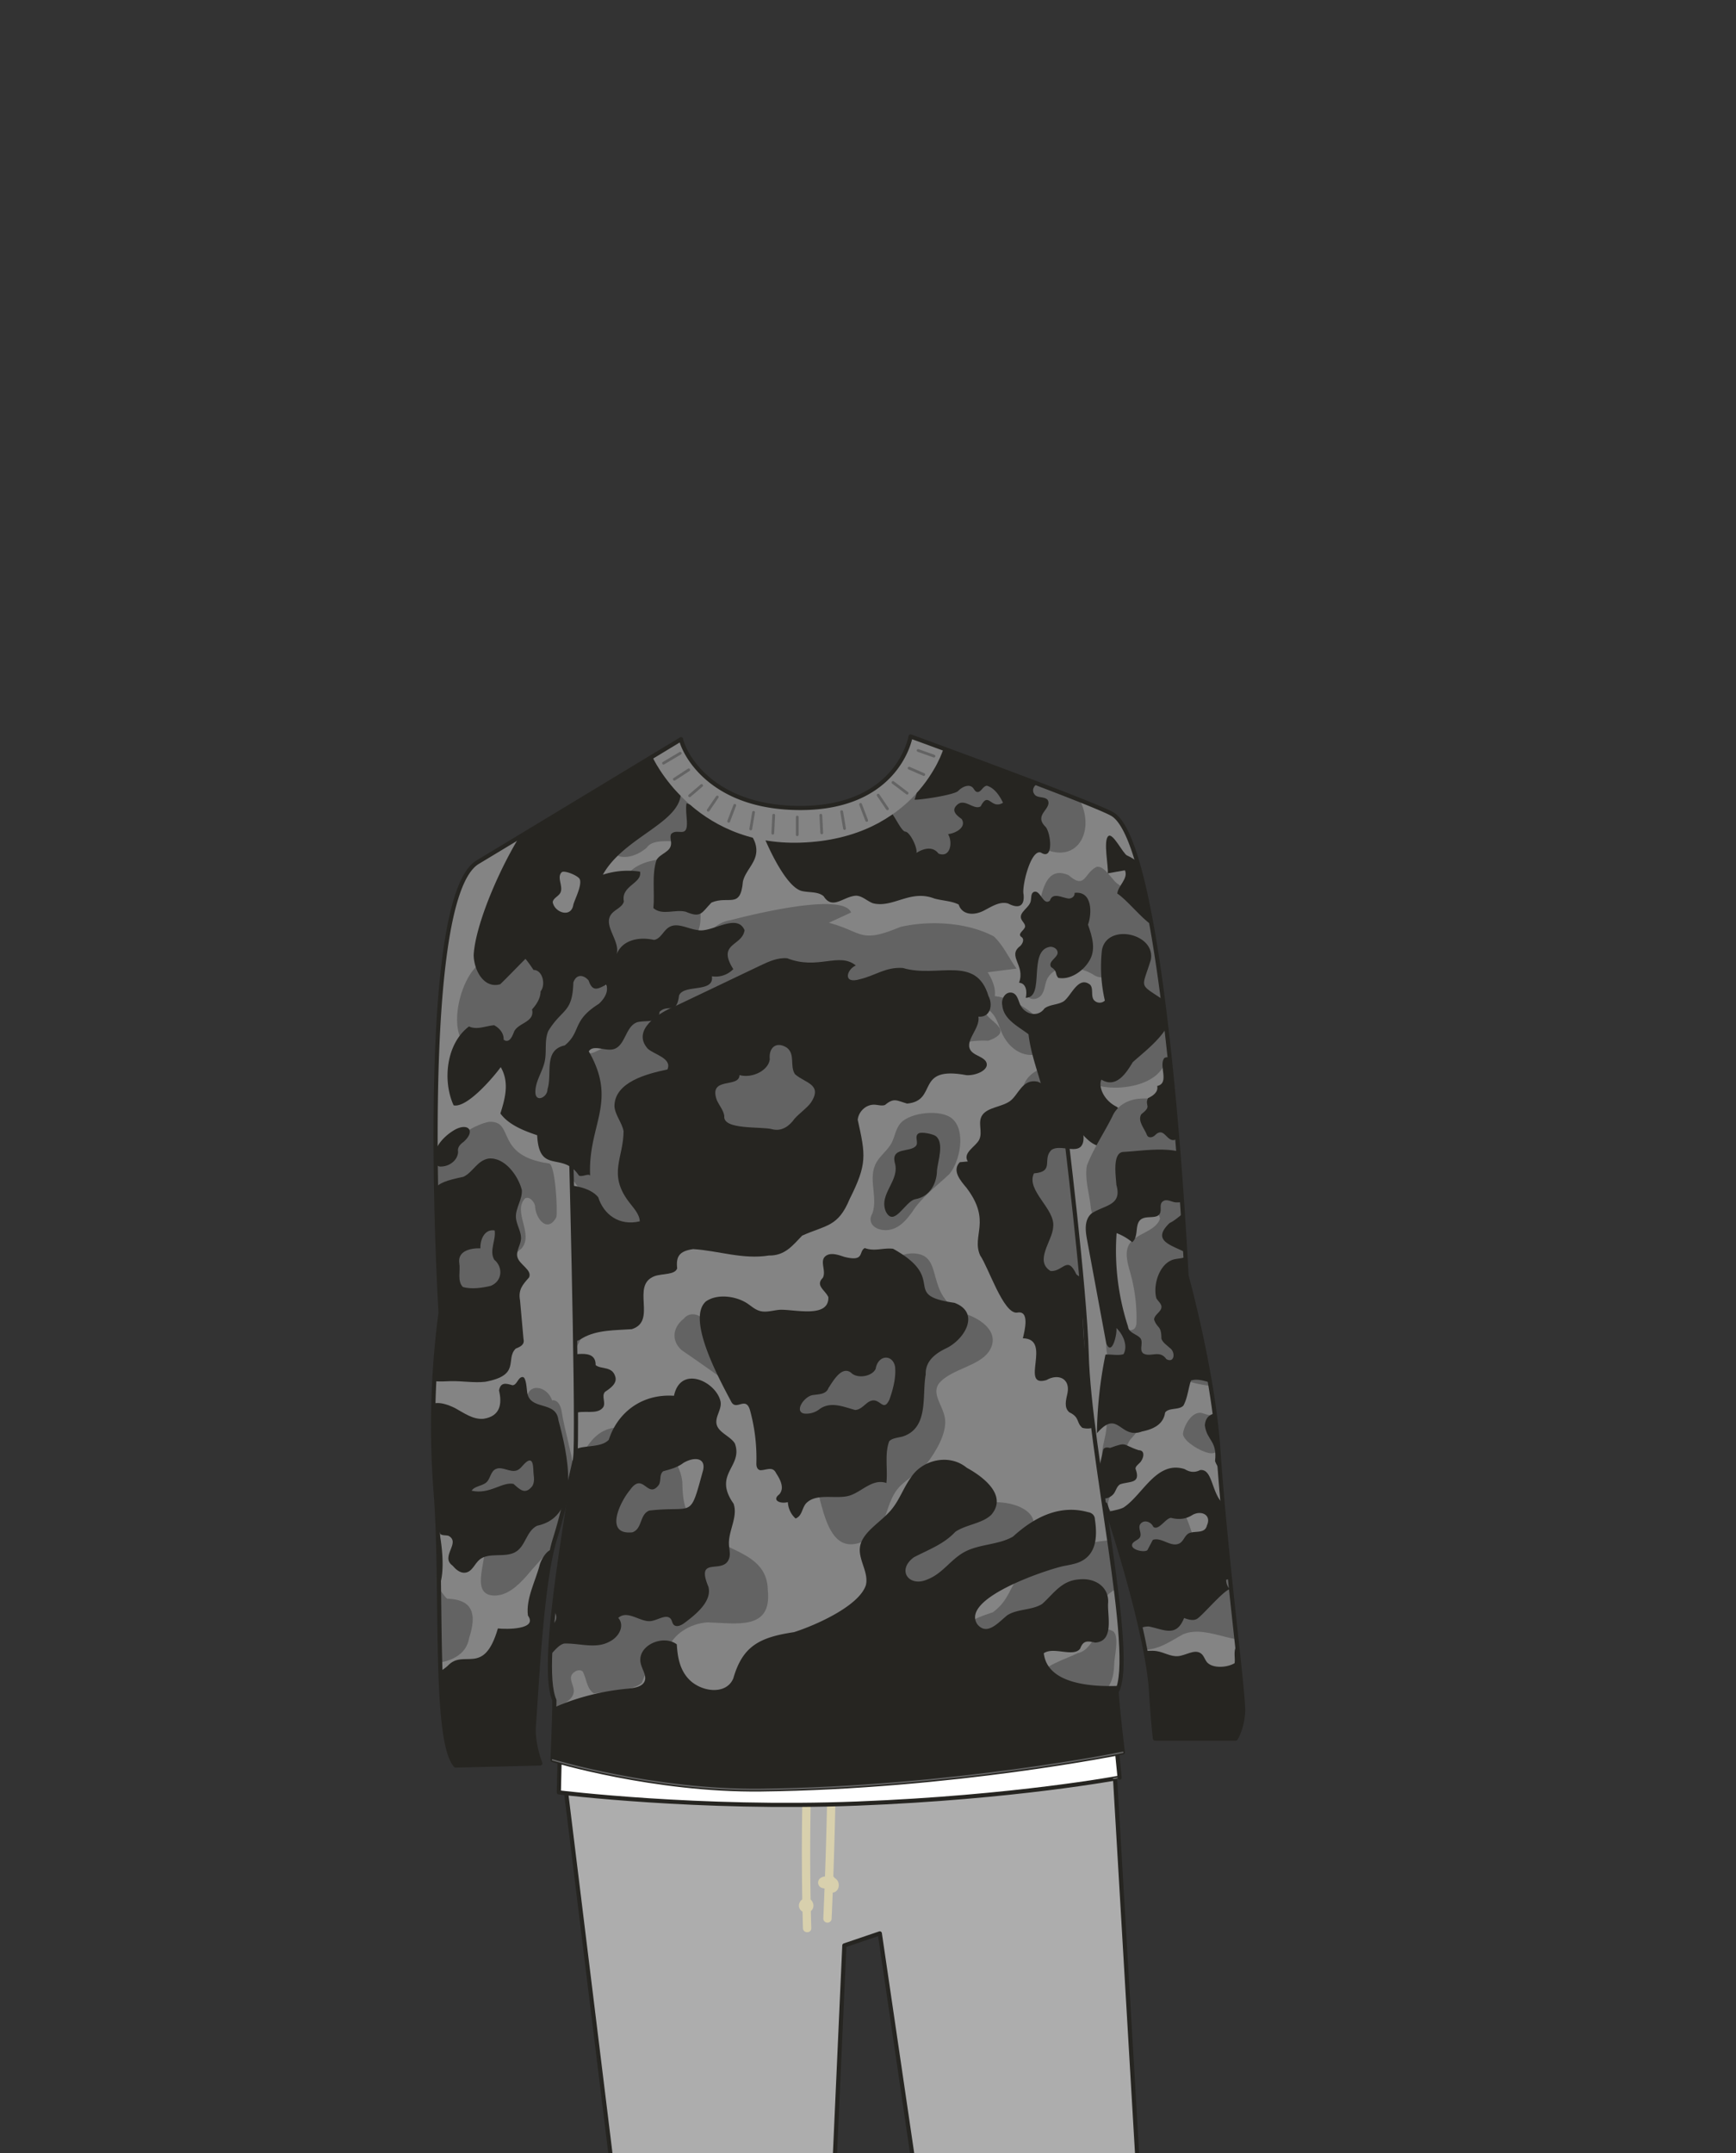 <svg xmlns="http://www.w3.org/2000/svg" xmlns:xlink="http://www.w3.org/1999/xlink" width="1250" height="1550" viewBox="0 0 1250 1550"><rect x="0" y="0" width="1250" height="1550" fill="#333333" stroke="none"/><defs><clipPath id="a"><path d="M801.45,586.43c-10.88-7.11-122.24-47-122.24-47s-19.31,64.33-102.52,67.21c-78,2.69-107-61.87-107-61.87-1,.64-81.56,48.66-125.75,76-26.62,16.46-29.29,139.42-29.29,139.42,5.86,94,96.93,88.66,96.93,88.66l-.91-41.23c4.73,130.5,1.89,248.22,3.68,240.33l-.43,4.17c-3.88,32.6-26.06,146.08-14.66,171.24,0,13-1.37,43.68-1.37,43.68s73.31,21.45,150.31,20.52c137.52-1.66,260.31-25.94,260.31-25.94s-3.63-30.74-4.4-44.33c8.56-14.78.71-77.4-8.3-134.14H796S777.81,973.66,779.8,939.91c.8-13.53-3.67-45.25-11-110.89,39.69,22.52,77.12-29.81,77.12-29.81S829,601,801.45,586.43Z" fill="none"/></clipPath><clipPath id="b"><path d="M877.22,1043c-3.84-55.87-22.89-124.63-22.89-124.63s-4.62-97.4-15.51-186.93L314.58,761.05c-3.18,87.88,2.66,184,2.66,184a619.73,619.73,0,0,0-3.6,128.12c5.52,68.42-1.88,179.2,14.45,197.93l61-1.5s-5.61-14.34-4.66-27c2.28-30.22,5.54-104.26,15.36-135.21,4.92-15.48,9.78-37.06,13.91-55.27h.23c-3.32,27.92,374.79-12.87,374.79-12.87l7.1,43.9H796c15.66,47,30.92,103.57,32.82,134.18,1.63,26.39,2.88,34.36,2.88,34.36h58.1s4.49-6.66,5.3-18.88S882.79,1124.26,877.22,1043Z" fill="none"/></clipPath></defs><title>s06e06-01</title><path d="M404.43,1264.5s61.78,24.3,203.69,19.79S801,1248.11,801,1248.11l20.11,342.24-158.71-1.85-28.9-196.61-25.52,8.67-8.83,196.25-153.94-.22Z" fill="#adadad" stroke="#262521" stroke-linecap="round" stroke-linejoin="round" stroke-width="3"/><path d="M584.53,1170q-4,45.55-5.75,91.24-1.62,41.74-1.37,83.53.12,21.69.75,43.38c.11,3.85,6.11,3.87,6,0q-1.14-39.57-.62-79.16.57-43.49,3.16-86.93,1.56-26.05,3.83-52.06a3,3,0,0,0-3-3,3.06,3.06,0,0,0-3,3Z" fill="#d8d0ad"/><path d="M580.16,1372.48a1.93,1.93,0,0,1,.34.11l-.72-.31a2.07,2.07,0,0,1,.45.27l-.61-.47a2.52,2.52,0,0,1,.4.4l-.47-.6a2.17,2.17,0,0,1,.33.57l-.3-.72a3.2,3.2,0,0,1,.19.69l-.11-.8a2.43,2.43,0,0,1,0,.66l.11-.8a2.64,2.64,0,0,1-.15.55l.3-.72a2.75,2.75,0,0,1-.24.41l.47-.6a2.73,2.73,0,0,1-.35.33l.61-.46a2.38,2.38,0,0,1-.44.25l.71-.3a2.74,2.74,0,0,1-.58.15l.8-.11a2.83,2.83,0,0,1-.65,0l.8.11a3,3,0,0,1-.72-.2l.72.3a2.7,2.7,0,0,1-.52-.3l.61.47a2.46,2.46,0,0,1-.4-.39l.47.61a2.75,2.75,0,0,1-.24-.41l.31.72a1.94,1.94,0,0,1-.14-.51l.1.79a2.1,2.1,0,0,1,0-.5l-.11.8a2.38,2.38,0,0,1,.16-.58l-.3.72a2.66,2.66,0,0,1,.33-.57l-.47.6a3.48,3.48,0,0,1,.47-.47l-.61.47a2.77,2.77,0,0,1,.57-.34l-.72.31a2.46,2.46,0,0,1,.53-.15l-.8.11a2.18,2.18,0,0,1,.51,0l-.8-.1.15,0a2.23,2.23,0,0,0,1.2,0,2.11,2.11,0,0,0,1.11-.35,2.42,2.42,0,0,0,.85-.77,2.27,2.27,0,0,0,.53-1,3,3,0,0,0-.3-2.32,3,3,0,0,0-1.79-1.37,5.67,5.67,0,0,0-1.15-.15,6.13,6.13,0,0,0-1.15.13,2.79,2.79,0,0,0-.39.1,8,8,0,0,0-1,.45,4,4,0,0,0-.34.23,7.67,7.67,0,0,0-.89.73,5.52,5.52,0,0,0-.91,1.23,7.09,7.09,0,0,0-.43,1,1.89,1.89,0,0,0-.1.41,5.41,5.41,0,0,0,0,2.3,3.61,3.61,0,0,0,.26.69,3.66,3.66,0,0,0,.32.66,4.88,4.88,0,0,0,.9,1.08,5.66,5.66,0,0,0,1.16.79,5.46,5.46,0,0,0,1.35.49,6.42,6.42,0,0,0,1.45.13,5.36,5.36,0,0,0,1.42-.25,8.7,8.7,0,0,0,1-.43,6.75,6.75,0,0,0,.85-.64,1.42,1.42,0,0,0,.25-.24,6.06,6.06,0,0,0,.65-.86,4.36,4.36,0,0,0,.55-1.34,5.86,5.86,0,0,0,.15-1.45,5.62,5.62,0,0,0-.93-2.91,6.35,6.35,0,0,0-.7-.87,8.44,8.44,0,0,0-.88-.7,4,4,0,0,0-1.41-.6,3.15,3.15,0,0,0-2.31.3,2.33,2.33,0,0,0-.85.77,2.27,2.27,0,0,0-.53,1,3,3,0,0,0,2.09,3.69Z" fill="#d8d0ad"/><path d="M595.55,1163.05q.83,42.67.59,85.37-.24,42.45-1.53,84.87-.74,24-1.79,47.89a3,3,0,0,0,6,0q1.89-42.65,2.72-85.33.83-42.43.6-84.87-.12-24-.59-47.93c-.08-3.86-6.08-3.87-6,0Z" fill="#d8d0ad"/><path d="M595.51,1351.91a11,11,0,0,0-1.63,4.89,5.81,5.81,0,0,0,2,4.52,5.15,5.15,0,0,0,3.18,1.26,4.5,4.5,0,0,0,2.4-.64,5.16,5.16,0,0,0,2.37-3.46,6.36,6.36,0,0,0-.67-4.38,6.82,6.82,0,0,0-4-2.86,13.08,13.08,0,0,0-4.09-.39,7.23,7.23,0,0,0-4.36,1.26,4,4,0,0,0,.29,6.66,5.46,5.46,0,0,0,5.42,0,3,3,0,0,0,1.08-4.1,3.07,3.07,0,0,0-4.11-1.08l-.24.12.72-.3a3.47,3.47,0,0,1-.72.19l.8-.11a3.53,3.53,0,0,1-.65,0l.8.11a2.93,2.93,0,0,1-.51-.13l.72.31a1.9,1.9,0,0,1-.34-.2l.6.47-.16-.16.47.6a1.22,1.22,0,0,1-.12-.19l.3.72a1.57,1.57,0,0,1-.08-.31l.11.8a1.31,1.31,0,0,1,0-.28l-.11.8a1.82,1.82,0,0,1,.07-.25l-.3.72.13-.23-.47.61a1.88,1.88,0,0,1,.24-.25l-.61.47a2.5,2.5,0,0,1,.5-.29l-.72.31a3.79,3.79,0,0,1,1-.27l-.8.11a12.88,12.88,0,0,1,3.34,0l-.8-.1a6.9,6.9,0,0,1,1.62.42l-.72-.3a4.65,4.65,0,0,1,.91.54l-.61-.47a2.9,2.9,0,0,1,.5.49l-.47-.61a2.59,2.59,0,0,1,.34.58l-.3-.71a3.11,3.11,0,0,1,.2.74l-.11-.8a3.7,3.7,0,0,1,0,.94l.11-.8a3.47,3.47,0,0,1-.19.72l.3-.72a2.29,2.29,0,0,1-.31.55l.47-.61a1.57,1.57,0,0,1-.31.32l.61-.46a2.08,2.08,0,0,1-.38.22l.71-.3a2.47,2.47,0,0,1-.36.11l.79-.11a2.35,2.35,0,0,1-.53,0l.79.11-.4-.11.72.3a2.85,2.85,0,0,1-.45-.25l.61.46a2.67,2.67,0,0,1-.45-.44l.47.61a3.3,3.3,0,0,1-.39-.65l.3.71a3.49,3.49,0,0,1-.23-.84l.11.8a4.31,4.31,0,0,1,0-.88l-.1.8a6.11,6.11,0,0,1,.42-1.46l-.3.72c.23-.52.49-1,.76-1.51a3,3,0,1,0-5.18-3Z" fill="#d8d0ad"/><path d="M800.53,1223.63l5.65,56.15S730.9,1294,617.09,1298.45s-214.7-8.06-214.7-8.06l1.05-45.55Z" fill="#fff" stroke="#262521" stroke-linecap="round" stroke-linejoin="round" stroke-width="3"/><path d="M490.35,532.24l0,0S490.36,532.2,490.35,532.24Z" fill="#262521"/><path d="M877.22,1043c-3.84-55.87-22.89-124.63-22.89-124.63s-14.58-307-52.88-331.94c-10.88-7.11-145.79-56.21-145.79-56.21S648.07,578.55,580,581.4c-65,2.72-84.81-34.42-88.93-46.57a11.73,11.73,0,0,1-.75-2.59c-1,.64-101.94,61.69-146.44,88.5C299.18,647.69,317.24,945,317.24,945a619.73,619.73,0,0,0-3.6,128.12c5.52,68.42-1.88,179.2,14.45,197.93l61-1.5s-5.61-14.34-4.66-27c2.28-30.22,5.54-104.26,15.36-135.21,4.92-15.48,9.78-37.06,13.91-55.27h.23c-3.88,32.6-26.06,146.08-14.66,171.24,0,13-1.37,43.68-1.37,43.68s73.31,21.45,150.31,20.52c137.52-1.66,260.31-25.94,260.31-25.94s-3.63-30.74-4.4-44.33c8.56-14.78.71-77.4-8.3-134.14H796c15.66,47,30.92,103.57,32.82,134.18,1.63,26.39,2.88,34.36,2.88,34.36h58.1s4.49-6.66,5.3-18.88S882.79,1124.26,877.22,1043Z" fill="#848484"/><g clip-path="url(#a)"><path d="M596.85,664.32l16-7.4c-6.13-14.88-72.76,1.87-87.34,5.65a22.28,22.28,0,0,0-13.84,8.07,228.32,228.32,0,0,1-41.55,35.57c-39.46,23.37,6.37,30.3-43.19,51.72-10.94,2.21-23,9.33-22,21.4-.44,9.53,7.59,17.71,8.47,26.93-.15,3.85-7.06,32.78-1.31,42.56,9.68,13.85,25.52,32.53,42.46,38.23,20.21,4.41,35.68-11.71,52-20.62,62.55-20.66,70.87-25.27,105.26-81.69,8.71-15,21.51-19,38.56-18.86,23-5.07,35.5-18,61.23-16.62,22.59-8.19-6.23-15.84-1.35-22.69,9.41-6.57,6.72-17.57.92-26.6l20.75-2.66c-5.53-7.68-9.37-16.5-16.26-23.14-19.29-10.25-46.32-11.74-67.42-6.82C618.89,679.55,621.81,671.09,596.85,664.32Z" fill="#636363"/><path d="M707,717.57c-5,2.89,4.18,8.57,6.68,11.09,5,4.9,5.85,12.35,9.38,18.28,13.68,22.95,42.63,11.33,28.29-9.92C741.21,725.93,723,714.09,707,717.57Z" fill="#636363"/><path d="M486.24,621.55c-3.52-3.57-8.5-4-13.16-2.58-14.15,2.26-23.11,8.47-27.68,21.8-10.69,14.1-26.56,18.36-21.88,39.73-.26,9.59,9.5,9.9,17.23,11.56,8.16,2.37,14.25,10.18,22.78,10.55,14.6-.65,23.2-16.45,33.57-25.1,9.79-7.35,7.06-19.53,6.85-30.14-.19-5.47-3.89-7.7-6.9-11.81C493.4,630.58,491.16,625.73,486.24,621.55Z" fill="#636363"/><path d="M495.06,602.13c0,7.71-23.46-1.18-29.33,8.11-5.29,4.52-12.46,7.76-19.39,6.38-28.59-10.77,9.64-37.53,24.78-39.29,6.16-.77,18.8-12.48,23.57-9C502.76,574.25,495.38,592.8,495.06,602.13Z" fill="#636363"/><path d="M632.31,588.86c3,5.52,20.83,30.18,38.13,25.71,6.32-1.63,13.21,4.59,19.73,4.27,4.33-.21,8.33-6.69,12.61-7.33s8.71-2.88,10.14-6.78c2.47-20.62,25.77-.25,35.23,4.48,27,15.41,41.32-10.92,29-33.85-11.77-21.11-38.53-26.43-60.81-29.82C667.66,537.17,663,571.26,632.31,588.86Z" fill="#636363"/><path d="M789.52,624.13c-9.08,4.56-7.94,16.45-20.11,5.92-19.69-8.48-19.55,20.46-23.95,32.49-4.46,17.16-8.94,34.91-5.86,52.31.31,6.13,8.19,5.33,10.86.66,2-3.41,1.95-7.58,3.75-11.08,6.42-11.41,22.57-8.65,32.38-3.18a11.55,11.55,0,0,0,18.55-10.18c-.26-3.48-1.23-8.05,2.07-9.56,9.8-1.3,11.27,13.75,11.9,20.94,1.9,22.6-4.61,48.65-26.15,60-39.34,21,33.33,31.53,45.42,3.89,5.58-9.83,4.44-21.68,4.48-32.84,0-10.67,1.31-21.35.54-32C841.67,675.11,826,651,804.34,636,800.37,632.91,794.89,622.76,789.52,624.13Z" fill="#636363"/><path d="M744.55,772c-13.57,9.1-7.38,25.2-10.53,38.32-2,7.43-7.33,14.13-9.28,21.56-3,25.8,3.68,52,11.28,76.78,7,26.9,27.21,12.21,31.39,33.55,7.18,21.58,15.61,92.47,43.89,92.46.24-53.13.47-106.49-9-158.94-3.79-20.91-28.44-31.08-33.91-51.74C764.63,810,775.93,751.53,744.55,772Z" fill="#636363"/><path d="M648.76,808.26c-4.06,4.31-4.25,10.12-7,15s-7.8,8.6-10.59,13.39c-6.59,11.28,1.08,24.68-2.92,36.67-5.3,8.94,5.35,14.49,14.56,11.48,6.34-2.21,10.29-7.25,13.84-12,6.79-10.85,17.86-18.92,27-27.64,7.65-9.16,12-31.1,2-39.79C677.51,798.38,655.79,800.79,648.76,808.26Z" fill="#636363"/><path d="M657.7,902.35c-16.06-.14-23.77,14.13-32.84,24.59-7.51,7.33-16.2,13.83-23.33,21.43-30.57,8-68,14-97.14-.36-3.77-2.71-9-2.54-11.94,1.28-7.79,5.92-9.54,15.51-1.75,22.63,32.56,22.46,66.95,45.85,89.91,77.88,12.63,19.85,9.46,80,47.1,56.71,11.64-9.47,9.92-24.81,19.46-35.61,5.65-6.33,14.76-10.4,19.93-17,6.87-8.72,14.71-22.26,13.37-32.4s-11.2-19-3.06-27c9.24-9.09,27.08-11.12,34.46-21.21,9.22-13.44-5-23.86-17.35-27.54C664.42,932.88,681.12,903.19,657.7,902.35Z" fill="#636363"/><path d="M414.61,970.83a60.38,60.38,0,0,0-6.36,37.77c4.73,15.33,3.69,35.32-14.16,41.86-19,.62-12.12-66-14.44-80.82-.2-10.41-4-23.83,8.24-31,7.74-4.52,19.89-5.47,27.48-.54C428.61,946.69,419.87,960.74,414.61,970.83Z" fill="#636363"/><path d="M437.82,1028.86c23.89-7.09,51.31,16,53.5,38.23.22,11.58,1.16,22.9,10.55,31.25,15.35,19,50.53,17.08,51,46.5,3,29.14-22.45,23.74-43.33,23.14-13.11.82-25.16,8.93-28.38,19.12-4.59,21.73-12.86,5-18.89,24.29-6.09,5.95-25.76,6.7-34.73,7.7-5.3-3.55-5.17-10.86-8-15.76-2.76-2.52-8.22.84-8.43,4.21s2.13,6.53,2.08,9.9c-.1,6.44-8.9,11-17,11.35-21.51,5.09-15.26-103.74-13.4-119.15,2.65-33.68,13.11-39.46,35.66-62.21C423.59,1040.44,427.8,1032.27,437.82,1028.86Z" fill="#636363"/><path d="M692.44,1086.65c-17.66,8.61-36.3,21.43-45,38.6-2.73,6.67-2.72,13.79-4.34,20.67-2.49,10.55-8.84,20.7-8.43,31.39,3.09,18.69,33.56,5.64,38.7-5.31,11.58-22.72,13.59-41.87,41-53.41C774.47,1100,731.87,1069.13,692.44,1086.65Z" fill="#636363"/><path d="M762.41,1117c-40.2,14.4-28.26,29.35-47.43,43.67-7.86,2.85-19.55,5.69-21.43,14.68-2.74,13.86,16.1,17.25,26,11.61,5.89-2.62,10.73-6.5,16.22-9.64,18.17-10.41,43.08-12.65,58.25-25.76,5.41-6,12.71-9.56,19.38-13.86,5.25-4,8.3-9.72,8.19-15.43C821.12,1099.08,777,1112,762.41,1117Z" fill="#636363"/><path d="M801.53,1174.41c-14-7.4-12.14,12.84-25.7,15.81-8.76,4.66-39.66,13.1-24.36,26,12.45,2.55,25.86.78,38.59,1.64,10,.83,12.12-12.45,12.21-19.76C802.33,1193,806.15,1178,801.53,1174.41Z" fill="#636363"/><path d="M385,683.12c18.4-9.43,30.88,10.61,44.36,19.79,17.71,11.63,6,27.07-6.39,37.14-15,13.74-19.23,33-22.57,51.8a11.36,11.36,0,0,1-19.81,3.64c-9.14-11-8.51-28.49-19.18-38.08-4.85-2.82-11.13-.78-16.76-1.51-27.87-1-13.15-59.69,4.69-63.71,5.52-1.7,11.4-.8,17-1.83C373.1,689.13,378.8,685.67,385,683.12Z" fill="#636363"/><path d="M658.52,575.69c4,.33,28.74-3.42,31.45-6.29s7.69-5.21,10.43-2.39c1,1,1.55,2.72,3,3.11,2.92.77,4.28-4.4,7.31-4.43,5.44,1.62,9.21,7.4,11.5,12.25-8.82,5.22-10.28-8.79-16.06,2.56-4.73,3-11.26-5.72-16.54-1.43s-1,7.81,2.85,10.58c3.7,6.05-4.58,10.33-9.81,10.85,3.54,5.81,1.71,17.42-6.89,14-4-5.3-10.43-3.93-15.9-.48,1-3.23-4.45-15-8-15.31s-9.69-16.8-12.89-15.4c-26.76,11.71-59.79,20.8-89.08,18.56,4.05,10,16.64,37.12,27.6,39.62,5.32,1.22,11.64.24,15.63,3.8,6.41,10.14,14.29-.08,23.43-.46,4.48.22,7.84,3.9,12,5.45,14.49,3.64,26.76-10.09,44.11-3.45,5.74,1.65,12.34,1.68,17.63,4.37,2.45,7.58,11,8.1,18.14,4.37,5.53-2.84,11.5-6.9,17.47-5.1,7.21,3.74,12,2.41,11.11-6.65-1.37-5.39,5.19-32.85,12.54-30,9.61,6.1,7-14.94,3.13-18.74-8.63-8.67,5-12.62,1.76-19.09-1.93-2.56-6.48-1.42-9-3.45-5.07-5.44,3.24-10.85,8.54-11.37-2.44.6-14-7.24-16.83-8.45a154,154,0,0,0-19.8-6.88c-4.1-1.11-37-18.19-41.19-16.45S660.81,569.11,658.52,575.69Z" fill="#262521"/><path d="M494.58,591.18c.73,13-6.7,4.65-11.26,9.16-1.2,2,.06,4.83-.12,7.31-.42,5.79-7.59,6.69-10.45,11.39-3.61,10.79-1.2,23.38-2.29,34.73,6.45,5.57,15.53.64,23.32,2.61,11.11,4.79,11.39.71,18.5-6.6,12.63-5.32,20.94,5,22.66-15.28,1.79-7.31,8.17-12.21,9.46-19.68,1.49-8.62-4.62-16.93-11.51-20.47s-14.6-3.82-21.88-6c-6.46-1.89-10.81-8.09-16.68-10.14C493.63,582.17,494.35,587,494.58,591.18Z" fill="#262521"/><path d="M536.11,669.66c-5.53-12.85-23.93,2.3-33.89-.1-7-.83-14.33-5.62-20.34-2.13-4.26,2.48-6.1,8.54-11,9.24-10.16-2.36-22.8-.31-26.9,10.45,2.91-9.71-10-20.65-3.88-28.89,2.63-3.52,8.18-5.07,9.12-9.3-2.28-11.28,13.45-13,11.62-21.41a58.44,58.44,0,0,0-26.75,2.19c20.73-37.4,90.22-42.15,35.79-90.29-4.67-3.73-27.7,11.81-32.53,13.81-15.59,7.17-31.77,14.45-45.28,25.06-20.44,19.56-49.42,81-51,109.16.06,10.41,7,24.58,19.13,21.13,6.18-6,12.08-12.23,18.16-18.3a89.81,89.81,0,0,1,5.77,8c6.8,0,8.88,10.92,5.12,15.42-.06,5-2.85,9.33-6.15,13,2.08,9.17-9.47,9.42-12.8,15.72-1.19,2.9-3,8.51-7.09,6.51,0-.18-.07-.36-.11-.54l-.47.51c.39-4.62-2.59-8.5-6.79-10.79-6,.41-12.35,3.58-18.14.86-16.4,12.26-19.19,39.08-11.08,56.78,9.57,2.13,28.48-20,33.93-27.49,6.33,10.86,3.22,22.46-.25,33.36,6,8.21,16.93,12.45,26.49,15.67,1.39,28.5,18.12,11.56,29.69,28.49,1.31,2.67,8.29-1.94,8.47,1-1.91-37,20.13-53-1-89.85,3.1-5.09,11.36-.2,17.37-1.48,9.13-2,8.84-16.81,17.73-19.59,7-1.57,15.47,1.15,15.84-7.35,6.26-6.24,12.2,2.79,14.07-11.83,3.36-8.36,25.5-1.63,23.62-13.82A17.56,17.56,0,0,0,528,697.69C516,678.78,534.46,681.33,536.11,669.66ZM398,649.54c.21-2.81,3.86-4.09,5.33-6.54,2.69-4.5-2.72-11.24,1.07-15,1.77-1.78,12.16,2.44,13.11,5.09,1.57,4.42-3.42,13.88-4.66,18.1C411.4,661.19,399.31,657,398,649.54Zm33.16,73.18c-19.57,12.28-12.49,20-24.48,29.89-15.59,3.39-8.85,20.12-12.46,31.56.07,5.75-8.62,10-8.72,2.09s5.28-14.79,6.8-22.49c1.42-7.15-.4-14.87,2.54-21.6,9.94-16.24,17.38-12.62,18-34.85,2.24-6.55,7.76-5.4,11-1.43,2.71,8,6.18,6.54,12.54,3C438.68,713.74,434.84,719.44,431.14,722.72Z" fill="#262521"/><path d="M711.74,717.08c-8.87-30-36.86-12.74-61.65-20.21-12.46-.82-19.87,5.52-30.88,8.08-12.64,3.79-9.6-7-3-9.89-12.1-9.87-27.32,3.53-49.36-5.18-6.76-.61-13.23,2.31-19.12,5.12l-61.94,29.54c-11.77,4.78-31,17.05-19.49,30.34,4.31,4.21,17.94,6.92,14.26,15.07-14.65,3.06-38,9-38.14,26.42.41,6.29,5.43,11.78,6.59,18-.12,19.35-11.29,30.67,3.59,50.61,3.38,4.54,7.93,9,8.05,14.29-14.77,3.53-26-4.91-29.89-17.33-8.05-9.81-26.58-8.55-38.82-11.14-8.64,28.29-8.59,57.62-8.49,86.61,0,2.38.17,5.05,2.38,6.61,9.17,3,13.51,2.48,16.13,13.26,2.17,7.86,10.36,11.24,17.39,6.09,10.53-6.08,23.66-5.59,35.56-6.46,18.58-5.8-1.11-31.58,16.43-38.17,5.73-2,14.62-.81,16.25-5.59-.91-8.5,1.39-12.44,11.55-13.89,18.17,1.16,35.79,7.64,54.46,4.63,11.5.19,16.95-7,24-14.34,17.31-7.75,25.82-6.12,34.19-26.35,12.75-25.34,11.45-31.58,5.81-57,.41-5.38,5.5-11.22,12.24-10.9,2.5.13,5.1,1.06,7.39.21,6.48-5.41,8.36-3.19,15.93-1,22.68-2.12,5.11-27.56,42.86-20.44,7.29.35,16.76-4.14,14.07-9.52-1.74-3.46-7.45-4.39-10.33-7.33-6.8-6.91,6.4-16.56,4.71-25.29C713.2,732.68,715.12,723.36,711.74,717.08ZM583.9,793.81c-3.2,4.27-8.17,7.53-11.79,11.58-3.6,5.14-9.1,9.3-15.88,7.62-7.67-2.25-36.1.77-34.71-9.68-.59-4-3.67-7.51-5.38-11.34-6.23-17.28,16.17-8.31,16.33-18,9.33,2.54,20.85-3.43,21.8-11.3-.93-8.5,4.78-13.39,12.41-8.36,6.1,4.89,1.83,13.12,5.74,19C579.59,779.78,592.62,780.48,583.9,793.81Z" fill="#262521"/><path d="M659.39,825.13c-4.46,4.61-17.55.66-15.18,11.68,4.21,13.07-11.68,22.47-6.41,35.34,6,11.92,13.88-7.36,21.22-8.82,10.55-1.81,15.56-11.33,15.65-20.82.56-6.14,5.43-19.93-.94-24.66-1.93-1.43-10.17-3.19-12.29-1.9C658,818.07,661.81,822.53,659.39,825.13Z" fill="#262521"/><path d="M727.26,792.7c-5.82,4.22-15.72,4.41-19.74,9.79s.41,12.38-2.51,18.11c-2.31,4.76-12.17,9.39-8.13,15.56l-5.82.55c-5.84,6.22.72,13.44,4.93,18.51,18.14,24,3.45,34.19,9.73,48.52,6,8.57,16.72,42.21,26.54,41.27,9.49-2,5.5,13.14,4.26,18.46,21.52.34-2.7,35.84,16.91,30.1,8.59-4.94,17.21-1.15,15.24,9.24-1,4.8-2.83,10.43,1.29,13.94,7.79,3.74,4.77,7.3,9.42,11.21,14.44,3.58,17.74-13.52,17-24.05,7.07-25.8,14.8-52.82,4.06-79-2.73-10.7-19.66-1.34-25.41-7.52-6.56-13.95-9.41-1.84-18.5-2.32-12.08-7.34,1.4-21.85,1.8-31.69,1.81-13-19.76-26.23-13.86-38.63,15.38-1.26,5.53-10.37,12.78-17,5.89-3.84,17.14,2.49,21.28-2.59,4.37-5.35-.83-18.47-3.14-23.9-4.42-10.46-18.1-18.2-28.25-22.56C736.05,776.44,733.42,788.23,727.26,792.7Z" fill="#262521"/><path d="M687.23,937.93c-39.42-5.61-4-16.61-44.16-38.91-7.22-.85-13.27,2.13-20.39-.51-4.67,2.43.22,10.16-14.76,6.34-4.16-1.4-9.23-3.19-12.85-1-5.63,3.47.21,10.91-2.62,16.1-5.48,5.54,1.49,8.62,4,13.85.63,15.73-25.17,8.55-35.22,9.16-4.5.4-9.08,1.94-13.42,1-4-.88-6.71-3.61-9.88-5.68-7.92-5.16-21.31-7.14-29.58-1.39-14.53,12.61,10.36,57.38,18.14,72.18,3.64,7.09,10.57-4.44,13.58,6.31a129.69,129.69,0,0,1,4.56,37.89c-.06,2,.26,4.51,2.62,5.14,4.12.27,9.1-3.24,11.58,2.17,3.15,4.77,6.23,10.83,2.24,15.29-5.49,4.21.68,7,6.23,5.55a17,17,0,0,0,5.54,11.79c4.73-1.83,4.53-7.24,7.42-10.73,7.43-8.1,21.9-2.77,31.52-5.77,8.87-2.79,16.48-12.46,26.46-9.06,1.09-9.81-1.39-20.76,2-30,2.12-2.4,6.37-2.54,9.83-3.5,18.91-6.26,13.71-29.26,16.48-44.62-.36-9.12,6.19-14.64,14.09-18.55C694.38,964.8,706.35,945.09,687.23,937.93Zm-47,70.07c-5,10.12-7.17-5.61-16.7,2.73-2.28,1.88-4.6,4.24-7.84,4.35-8.17-2.23-17.38-6.35-25.36-.79a15.32,15.32,0,0,1-11.41,3.35c-7.39-1.55.55-13.09,7-13.37,4.26-.57,9-.62,10.62-5,3.39-5.1,10.08-17.26,17.13-10.24,5.05,3.56,14.46,1.58,16.83-3.53,1.76-10.39,12.38-10.68,14-1.47C645.28,991.78,643,1000.5,640.27,1008Z" fill="#262521"/><path d="M402.19,976.27c8.28.45,26.94-6.79,26.7,6.52,4,3.18,11.65.68,14,7.83,2,5.18-3.41,8.84-7.26,11.42-2.77,3.14.82,7.71-1.34,11.13-4.35,5.91-15,1.42-20.87,4.58-5,2.58-4.92,8.54-8.83,12.12-5,4.84-18,4-20,11.7-.51,3,1.69,6.93-1.5,8.67-4.36,2-8.08-2.43-8-6.52-1-11.75-7.13-67.09,4.2-71.25C387.09,968.75,394.72,975.56,402.19,976.27Z" fill="#262521"/><path d="M528.21,1082.54c-15.23-21.57,7.11-26.51.92-43.35-3-4.94-10.87-7.53-12.85-12.85-2.19-5.9,3.78-11.48,2.52-17.48-3.22-14.24-28.78-26.42-33.5-4-23.94-1.61-40.95,12.88-46.92,31.64-4.24,4.65-12.8,4.28-19.81,5.56-39.24,9.52-40.36,56.1-34.45,88.11.39,11.61,6.42,21.4,14.64,29.38,6.36,8.14-5.56,15.9-12.12,9.83a47.63,47.63,0,0,0,.38,24.21c8.68,3.52,11.89-8.4,19.11-10.35,10.64-.46,22.75,4.12,32.65-1.34,7.19-3.49,11.18-11.72,6.41-17.12,6.71-6.14,16.09,3.47,23.73,2.23,4.85-.75,10.39-4.85,13.62-2,1.66,1.5,1.23,4.17,3.33,5.26s5-.39,6.91-1.83c9.46-7,19.8-16,17.34-26-9.95-23.77,12.12-7.37,15.2-21.68.51-3-.32-6-.45-9C524.46,1101.92,531.49,1092,528.21,1082.54Zm-21.92-24.19c-9.93,36.22-6.23,25.42-38.74,29.14-7.17,2.79-4.88,13.12-12.19,15.66-20.47,2.17-9-21.85-1.72-30.48,9.57-13.61,12.58,7.22,20.76-3.69,1.8-3.09.15-7.39,3.16-9.81,5-1.35,10.33-2.73,14.55-6C500,1048.55,508.23,1049.45,506.29,1058.35Z" fill="#262521"/><path d="M496.09,1209c-6.75-7-8.24-16.31-8.76-25.18-10-7.6-29.65,1.12-25.77,14.5,1.25,4.51,4.93,9.39,1.82,13.36-2.42,3.09-7.63,3.67-12.13,4.11a172.8,172.8,0,0,0-60.07,17c12.9,18.88-6.79,31,15.84,68,81.94.73,171.64-8.42,252.39-15.75,44.79-3.09,97,5.16,141.36-.91,1.66-.22,3.49-.55,4.48-1.64.83-.92,15.85-10.31,15.82-11.44-.43-15.82-14.79-41.51-15.22-57.34-18.82.76-51.7-.89-54.27-23.51,7.09-4.93,21.35,3.13,26.17-3.29,2.28-6,5.1-5.61,10.82-4.37,13.7-.83,8.91-18.75,9.29-27.92,1.14-11.83-9.12-19-21.19-17.54-12.47.93-18.1,10.38-26.24,17.61-7.09,4.64-18.11,3.53-25.17,8.2-6.29,5-14.53,15.16-21.59,6.4-12-18.36,47.83-38.49,61.51-41.71,4.35-.89,8.88-1.5,12.76-3.32,12.18-5.71,12.09-19.47,10.43-30.53-.11-2.82-2.12-4.67-5-5.11-21-5.8-39.37,4.3-53.94,17.59-9.85,5.82-23.62,5.4-34,10.59-10.71,5.36-16.39,16-27.78,20.32-12.93,5.77-22.36-6.58-9.6-16,10.5-5.49,21.58-9.42,29.81-18.31,7.77-5.32,19.83-6,26.09-12.47,11.49-13.82-5.9-27.16-17.8-33.63-12.58-10.43-32-5.9-40.26,7-5.55,7.65-8.28,16.47-14.58,23.76-7.5,8.68-20.13,15.43-22,25.81-1.66,9.37,6.38,18.52,4.18,27.83-4.84,15.12-36.32,29-51.77,33.92-24.82,3.71-37,10-43.68,33.21C523,1220.53,504.91,1218.17,496.09,1209Z" fill="#262521"/><path d="M810,626.57c2.62,5.95-5,11.07-5.5,16.73,6.63,4.25,17.46,17.76,24.17,22.12,1.5.79,7.41-4.82,9.12-4.83,4,0-2.33-8.87-2-12.66,1-13.06-12.69-26.77-24.28-32.06-3-1.39-10.12-16.51-13.38-14-4,3,.22,22.68-.5,26.87C798.63,628.62,810,626.49,810,626.57Z" fill="#262521"/><path d="M769.7,646.89c-4.57-.29-11.66-5-13.75,1.52-4.78,4-6.79-8-11.4-6.34-2.48.91-1.8,4.36-2.41,6.84-1.17,4.74-8.4,7.79-6.89,12.43.71,2.18,3.36,3.89,2.8,6.11-1.17,3-6.1,5-2.06,7.49,1.54,1.67.35,4.33-1.24,6-9.94,7.38,3.81,13.79-1,26.56,5.35.31,5.88,6.72,4.82,10.84,14.23.06,1.29-34.12,17.41-36.69,2.77-.33,5.86,1.84,5.55,4.49-.36,3.54-7,6-4.75,10,5.05,3.29,2.46,4.55,5.21,7.85,8.33,1.66,17.41-4.58,21.69-11.23,6-8.59,2.75-18.32-.27-27.09,3-8.14,3.16-24.49-9.69-22.85C774.1,645,772,646.84,769.7,646.89Z" fill="#262521"/><path d="M837.55,719.78c-18-12.12-15.37-7.59-8.92-28.76,3.72-19-31.58-26.78-35.19-7a109.05,109.05,0,0,0,2.11,36.33,5.44,5.44,0,0,1-8-.52c-2.19-3.16-.07-8-2.6-10.9-8.5-6.65-13.45,7.77-18.93,11.86C761.86,723.52,756,723,752.07,726c-4.86,6.85-14.57,4.32-17.72-3.24-1.27-3.09-2.09-7.06-5.4-8-5.09-1.3-8.26,4.58-7.25,9,.93,10.18,11.47,15.17,18.88,20.84,2.25,19.63,11.64,38.08,13.84,58,21-6.12,25.36,31.18,46.74,21,4-12.67,8-24.26,2.53-27-8.86-4.49-13-14.15-10.63-19.35,10.61,6.45,17.75-4.52,22.56-12.52C826.17,755,854.65,734.76,837.55,719.78Z" fill="#262521"/><path d="M366.43,960.57c-10.11,7.74-15,9.13-7.87,21.59,3.43,17-16.62,8.5,1.05,27.08,6.41,10.71,23.25,12,21.94-3.74-2.29-10.21,13.24-73-5.18-66C370.6,942.74,371.54,955.72,366.43,960.57Z" fill="#262521"/></g><g clip-path="url(#b)"><path d="M820.2,791c-8.61.81-16,5.18-19.35,12.92-5.88,11.8-13.55,23-18.26,35.27-1.66,10,1.9,20.15,2.81,30.11.54,3.63,1.68,8,5.6,9.15,12,1.8,14.3-17.62,35.61-15.8,2.64,4.89,7.5,9.29,8.64,14.75-2.88,8.33-14.59,10.25-20.42,16.1-5.81,6-3.19,15.08-1,22.76a119.54,119.54,0,0,1,4.44,36.9c-2,13.08-22.33-9-21.75,13.58.35,40.69,32.12,19.38,55.7,26.2,7.66,4,28.35,6.89,35.94,4.26,1.23-1-16.06-92.45-15-130.5C877.52,832.18,863.72,787.58,820.2,791Z" fill="#636363"/><path d="M866.22,1017.49c-7.58-2.58-13.75,8.71-14.43,14.69,0,5.81,15.55,14.73,21.27,14.06,9.1-1.43,13.61-17.71,7.47-24.14C877.13,1019.22,870.37,1019.22,866.22,1017.49Z" fill="#636363"/><path d="M820.23,1012.09c7.44,8.79-.23,17.63-6.38,24.29-5.23,7.55-4.14,17.17-7.13,25.61-1.64,6.73-16.26,24.15-4.3,26.48,11.3,2,21.57-2.91,32-6.15,27.13-6.12,19.82,35.21,37.42,45.65,10.49,3,14.71,15.31,26.62,14.79,9.93-2.8,15.21,27.43,13.87,34-17.51,12.87-41.56-8.22-60.51-.17-9.14,5-17.42,11.27-28.49,11.11-13.69,1.69-26.52-2.39-25.59-17.3-12.68-42.33-16.22-58.84-4.17-102.58.73-7.43-.76-14.93,0-22.36.71-6.9,3.36-13.64,3.28-20.57C793,1008,808.12,1000.11,820.23,1012.09Z" fill="#636363"/><path d="M857.24,799.83,844,760.16c-1.2,1.41-4,.48-5.58,1.5-4.5,5.23,4.15,18.06-5.19,20.18,1,4.31-3.09,7.13-6.64,8.75-2.7,5.79,3.32,5.35-4.77,11.53-3,4.78,2.31,10.4,4,14.94.84,2.42,3.77,2,5.51.55,7-7.44,8.51,4.91,14.71,3C855.06,809.62,857.68,824.17,857.24,799.83Z" fill="#262521"/><path d="M809.13,829.29c-8.54.13-5.58,17.83-5.3,23.67,4.34,15-8.24,14.41-17.76,20.55-5.4,4.56-4.6,12.22-3.39,18.73l13.86,74.85c4.12,10,8.07-7.3,7.29-11.05,4.87,4.68,8.52,12.9,5.16,18.84-4,1.26-8.73,0-13,.33a301.87,301.87,0,0,0-6.16,56.65c15.49-18,16.42,4.71,32.52-1.31,8.7-1.75,15.37-5.4,16.58-13.58,2.52-3.75,10.09-1.65,13.18-5.06,3-5.48,3.45-12.11,5.43-18,11.06-4,29.65,13.87,34.26-5.63-2.57-27.4-4.81-55.87-15.81-81.46-1.52-10.86-.21-22-3.41-32.72-5.17-20-20.59,2-30.39,6.37C827.64,894.35,846,896.72,856,903c-1.88,3.09-6.88,2.73-10.71,3.67-10.52,2.76-15.25,18.45-12.67,27.94,1.19,2.15,3.68,3.89,3.68,6.28,0,3.52-5.36,5.69-5.27,9.2,2.34,6.61,5.22,3.93,5.23,13.57.85,2.82,3.8,4.66,6.07,6.78,4.28,2.92,3.38,11.36-2.55,8-4.78-6.94-11.28-1-16.61-4.1-3.08-2.56.17-7.48-1.89-10.74-2.51-3.2-8.45-3.7-9.07-8.64A176.75,176.75,0,0,1,804,887.75a39.62,39.62,0,0,1,11.21,6.54c5.29-4.22,1.08-14,7.31-17,3.87-1.91,10,.09,12.36-3.19,1.93-2.63-.39-6.79,2.17-9,3-2.55,6.73.54,9.95.54,5.92,0,3.82-.52,6.2-4.76,3.59-6.4,12.19-10.56,10.35-18.91C859.13,821.78,824.67,828.6,809.13,829.29Z" fill="#262521"/><path d="M867.54,1026.22c1.58,11.21,9,10.78,7.36,25.66,2,5.88,7.83,10.11,6.66,16.81,5.87,9.47,7.11-14,13.68,15.23,14.83,1.88,6.62-48.4.84-56.21C891.58,1018.42,868.42,1010.77,867.54,1026.22Z" fill="#262521"/><path d="M801.29,1076.11c2.28-2.18,2.44-5.82,5.21-7.52,7.16-2.4,15.2-.19,11.12-11.24,0-1.69,1.73-2.91,3-4.19,2.64-2.42,4.59-9.11-.69-9.11-12.27-4-7.74-6.26-20.68-1.65-2.28-.58-4.92-.61-5.1,2.32-1.72,8.69-4.79,18-5.31,26.75C788.46,1077.53,795.32,1081.83,801.29,1076.11Z" fill="#262521"/><path d="M892,1134.91a204.6,204.6,0,0,0-8.23-27.85c9.34,1,4.54-17.44,4.12-23l-6.12-.65c-9.63-7-8.19-26.24-17.62-25.07-3.89,2-7.43,1.58-11.17-.71-20.28-6.41-30.18,18.7-44,27.68-5.41,2.68-11.68,1.72-15.92,6.56-7,11.41-1.36,29.19-2,42.29.23,10.1,5.84,43.89,19.31,42.35,5.8-1.6,10.85-5.78,16.92-5.55,11.17,2.28,19.74,7.92,25.31-6.11,3,1.12,6.64,2.2,9.33.59,3.92-2.35,18.72-20.08,23.55-21.37a9.69,9.69,0,0,1-2.59-6.75Zm-23-36.49c-1.62,6-8.63,3.41-13,5.44-3.07,1.65-3.67,5.64-6.75,7.28-6.22,3.11-12.84-4.75-19.16-2.55-1.3,2.45-2.59,4.91-3.89,7.37-1.63,1.71-9.79.39-10.95-2.72-1-3.23,4.11-4.18,5.45-6.34,1.72-2.67-1.09-6.12,0-9,2.28-4.32,8-2.68,9.74,1.34,3.84,3,9-6.41,12.75-6.5,5.48,1.41,10.57,1.06,15.48-2.11C865.11,1087.05,872.65,1090.73,868.94,1098.42Z" fill="#262521"/><path d="M891.52,1183.49c-4.14,4.18-1.87,9.27-2.54,13.88-5.42,3.24-15.64,3.89-19.74-.52-1.85-2.09-2.33-5.1-4.75-6.68-4.56-3-10.56,1.61-16.21,2.13-5.31.48-10.09-2.78-15.35-3.61-7.91-1.25-17.6,2.7-23.29-2.31-2.32,11.59,1.05,23.42,4.4,34.82l8.79,30c.61,3.49,3.33,5.56,6.79,6.22,11.32,6.88,95.22.79,95-14.3,3.37-18.23,4.09-37.87.17-56.1C922,1173.53,900.14,1172.87,891.52,1183.49Z" fill="#262521"/><path d="M398.35,1016.06c1.9-17.32-18.67-23.3-19.05-8.36,1.11,19.8-12.07,26.1-27.53,34.6-14,9.5-25.65,29.07-15.68,44.27,6.64,6.33,11,15.43,12.66,24.32,2.82,10.6-10.5,35.88,5.63,37.71,10.22,1,18.56-7,24.89-14.18,9.57-11.55,21.13-22.21,28.8-35.07,14.36-26.57.74-55.87-3.65-83.13-.58-3.71-2.5-8.57-6.77-8.1" fill="#636363"/><path d="M322,1150.93c19.16.61,21.2,11.81,15.8,28.25-2,12.72-14.28,17.48-26.24,18.38-16.54,2.74-7-34-6.74-43.62.45-4,.86-8.81,6.23-10C317.8,1142.47,318.46,1148.37,322,1150.93Z" fill="#636363"/><path d="M352,807.63c19.26-1,3.3,24.33,43.45,30,4.39,1.09,6.21,34,5.13,38.69-6.37,11.86-15.13.89-15.33-8.3-.79-3.17-3.94-6.81-7.14-5.31-9.23,9.61,6.38,25.45-2.48,36C357,912,376.93,944.16,342,941.63c-44.82-3-28.66-60.19-28.22-90.2C310.51,831.82,333.81,811.55,352,807.63Z" fill="#636363"/><path d="M388.76,1126.05c-3,12-10.18,24.63-8.64,37,7.48,10.25-15.84,10-21.61,9.3-10.2,35-24.5,14.26-36.16,26.93-6.59,5.92-17,10-26.2,10.88-7-3.37-14.19-2-20.8,2.22-4.64,2-7.81,5.73-6.94,10.86q1.21,30,2.42,60c13.79,19.75,99.23,10.77,124.94,7.79,4.27-56.41,27.85-116.18,9.3-171.26C399.19,1109.34,391.44,1118.27,388.76,1126.05Z" fill="#262521"/><path d="M302.12,1041.6a27.76,27.76,0,0,1,8.46,20.26c4-1.18,8.28,1.88,7.76,5.55-.23,1.55-1.14,3.14-.77,4.61,9.57,10.57,7.53,20.3-1.07,31.47,2,11.23,7.15,47.2-11.48,47.2-14.72-7.1-5.81-63-1.76-78.29" fill="#262521"/><path d="M402.08,1022.33c-1.69-14.43-20.84-6.3-22.53-20.31-.28-1.29-.55-10.66-3.2-10.66-3.47,0-3.84,5.69-7.3,5.93-4.65-1.38-8.54-2.45-9.75,3.71,2.33,9.6,1,18.62-11.16,20.42-7.65.67-14.12-4.23-20.58-7.75-20.34-9.91-24.36,2-26.41,19.62-6.61,21.3,13.37,27.63,9.69,42.35l7,.83c-.19,9.12-1.41,18.4-1.06,27.45.93,1.82,4.08,1.1,6.23,1.77,9,5-6.2,14.88,2.78,21.39,2.33,2.66,5.42,5.61,9.26,5.12,5.07-.66,6.6-6.45,10.39-9.5,6.58-5.29,17.91-1.08,25.48-5.22s7.87-14.93,15.66-19C419.71,1091.56,408.23,1045.65,402.08,1022.33Zm-18.81,47.56c-5.14,6.53-8.92,2.48-13.54-1.61-8.29-1.63-17.14,7.85-30.14,4.92,2-3.32,7.62-3.34,10.63-6s2.94-8,6.91-9.67c4.62-2,10.12,2.73,14.92,1.08,2.46-.85,3.83-3.09,5.57-4.84,7.19-7.21,6.14,4.16,6.62,7.7C384.63,1064.28,384.81,1067.33,383.27,1069.89Z" fill="#262521"/><path d="M372.62,905.24c-1.31-4.19,2-8.44,2.49-12.8.6-5.51-3.37-10.6-3.63-16.12-.31-6.7,4.87-13.05,4.24-19.73-2.57-10.08-12.33-23.74-24-22.51-8.15,1.44-11.12,9.81-18,13.11-24.46,5.17-22.37,7.55-24.22,31.25-3.31,34-8.91,68.28-7.58,102.48.16,3.6.54,7.49,3.24,10.18,4.45,4.42,12.46,3.41,19.25,3.23,8.33-.22,16.66,1.37,24.94.46,26-4.76,14.24-16.26,22-23.9,3.22-1.28,6.6-2.79,5.59-6.88l-2.46-27.61C373,928.46,376.25,925,381,919.59,383.21,914.26,374.31,910.66,372.62,905.24Zm-19.2,20.47c-6,1.47-14.22,2.66-20.18.79-4.12-4.26-1.61-11.54-2.52-17-1.34-8.66,7.45-11,15.2-10.82-.26-6,2.85-14.08,10.25-12.84,1.15,6.76-4.13,14.58-.26,21.08C362.23,912.12,361.93,922.15,353.42,925.71Z" fill="#262521"/><path d="M333.86,822c-2.56,1.88-4.59,4-4,7.24-.24,5.91-6,10.43-12.11,10.57a3.56,3.56,0,0,1-3.89-2.29c-4-9,4.73-18.86,13-23.81C336.66,807.85,343,813.84,333.86,822Z" fill="#262521"/></g><path d="M413.66,1052.08c-4.13,18.21-9,39.79-13.91,55.27-9.82,31-13.08,105-15.36,135.21-.95,12.67,4.66,27,4.66,27l-61,1.5c-16.33-18.73-8.93-129.51-14.45-197.93A619.73,619.73,0,0,1,317.24,945s-18.06-297.33,26.67-324.28,146.47-88.52,146.47-88.52-.25-.24.72,2.61c4.12,12.15,24.35,46.49,84.21,46.88,71.76.46,80.35-51.49,80.35-51.49s134.91,49.1,145.79,56.21c38.3,25,52.88,331.94,52.88,331.94s19,68.76,22.89,124.63c5.57,81.26,18.66,177.57,17.84,189.79s-5.3,18.88-5.3,18.88h-58.1s-1.25-8-2.88-34.36c-1.9-30.61-17.16-87.16-32.82-134.18" fill="none" stroke="#262521" stroke-linecap="round" stroke-linejoin="round" stroke-width="3"/><line x1="661.09" y1="540.28" x2="672.5" y2="544.36" fill="none" stroke="#636363" stroke-linecap="round" stroke-linejoin="round" stroke-width="2"/><line x1="574.07" y1="588.19" x2="574.07" y2="600.95" fill="none" stroke="#636363" stroke-linecap="round" stroke-linejoin="round" stroke-width="2"/><line x1="591.03" y1="586.89" x2="591.69" y2="599.63" fill="none" stroke="#636363" stroke-linecap="round" stroke-linejoin="round" stroke-width="2"/><line x1="606.04" y1="584.33" x2="608.1" y2="596.48" fill="none" stroke="#636363" stroke-linecap="round" stroke-linejoin="round" stroke-width="2"/><line x1="619.65" y1="579.12" x2="624.06" y2="590.66" fill="none" stroke="#636363" stroke-linecap="round" stroke-linejoin="round" stroke-width="2"/><line x1="632.31" y1="572.44" x2="639.01" y2="582.31" fill="none" stroke="#636363" stroke-linecap="round" stroke-linejoin="round" stroke-width="2"/><line x1="642.99" y1="563.31" x2="653.14" y2="571.02" fill="none" stroke="#636363" stroke-linecap="round" stroke-linejoin="round" stroke-width="2"/><line x1="654.6" y1="553.01" x2="665.17" y2="557.6" fill="none" stroke="#636363" stroke-linecap="round" stroke-linejoin="round" stroke-width="2"/><line x1="489.81" y1="542.28" x2="477.75" y2="549.43" fill="none" stroke="#636363" stroke-linecap="round" stroke-linejoin="round" stroke-width="2"/><line x1="557.11" y1="586.89" x2="556.44" y2="599.86" fill="none" stroke="#636363" stroke-linecap="round" stroke-linejoin="round" stroke-width="2"/><line x1="542.6" y1="584.83" x2="540.57" y2="596.8" fill="none" stroke="#636363" stroke-linecap="round" stroke-linejoin="round" stroke-width="2"/><line x1="529.05" y1="579.8" x2="524.68" y2="591.26" fill="none" stroke="#636363" stroke-linecap="round" stroke-linejoin="round" stroke-width="2"/><line x1="516.45" y1="573.78" x2="509.97" y2="583.32" fill="none" stroke="#636363" stroke-linecap="round" stroke-linejoin="round" stroke-width="2"/><line x1="505.21" y1="565.49" x2="496.57" y2="572.88" fill="none" stroke="#636363" stroke-linecap="round" stroke-linejoin="round" stroke-width="2"/><line x1="495.91" y1="554.23" x2="485.59" y2="560.98" fill="none" stroke="#636363" stroke-linecap="round" stroke-linejoin="round" stroke-width="2"/><path d="M410.64,807.59s5.34,199.1,3.82,238.13c-.83,21.49-27.59,151.13-15.28,178.31,0,13-1.32,43-1.32,43s73.26,22.15,150.26,21.22c137.52-1.66,260.36-26.64,260.36-26.64s-3.68-30-4.46-43.63c14.5-25-19.76-173.14-21.56-243.1-1.22-47.58-16.1-167.27-16.1-167.27" fill="none" stroke="#262521" stroke-linecap="round" stroke-linejoin="round" stroke-width="3"/><path d="M397.86,1267s73.26,22.15,150.26,21.22c137.52-1.66,260.36-26.64,260.36-26.64" fill="none" stroke="#636363" stroke-linecap="round" stroke-linejoin="round"/></svg>